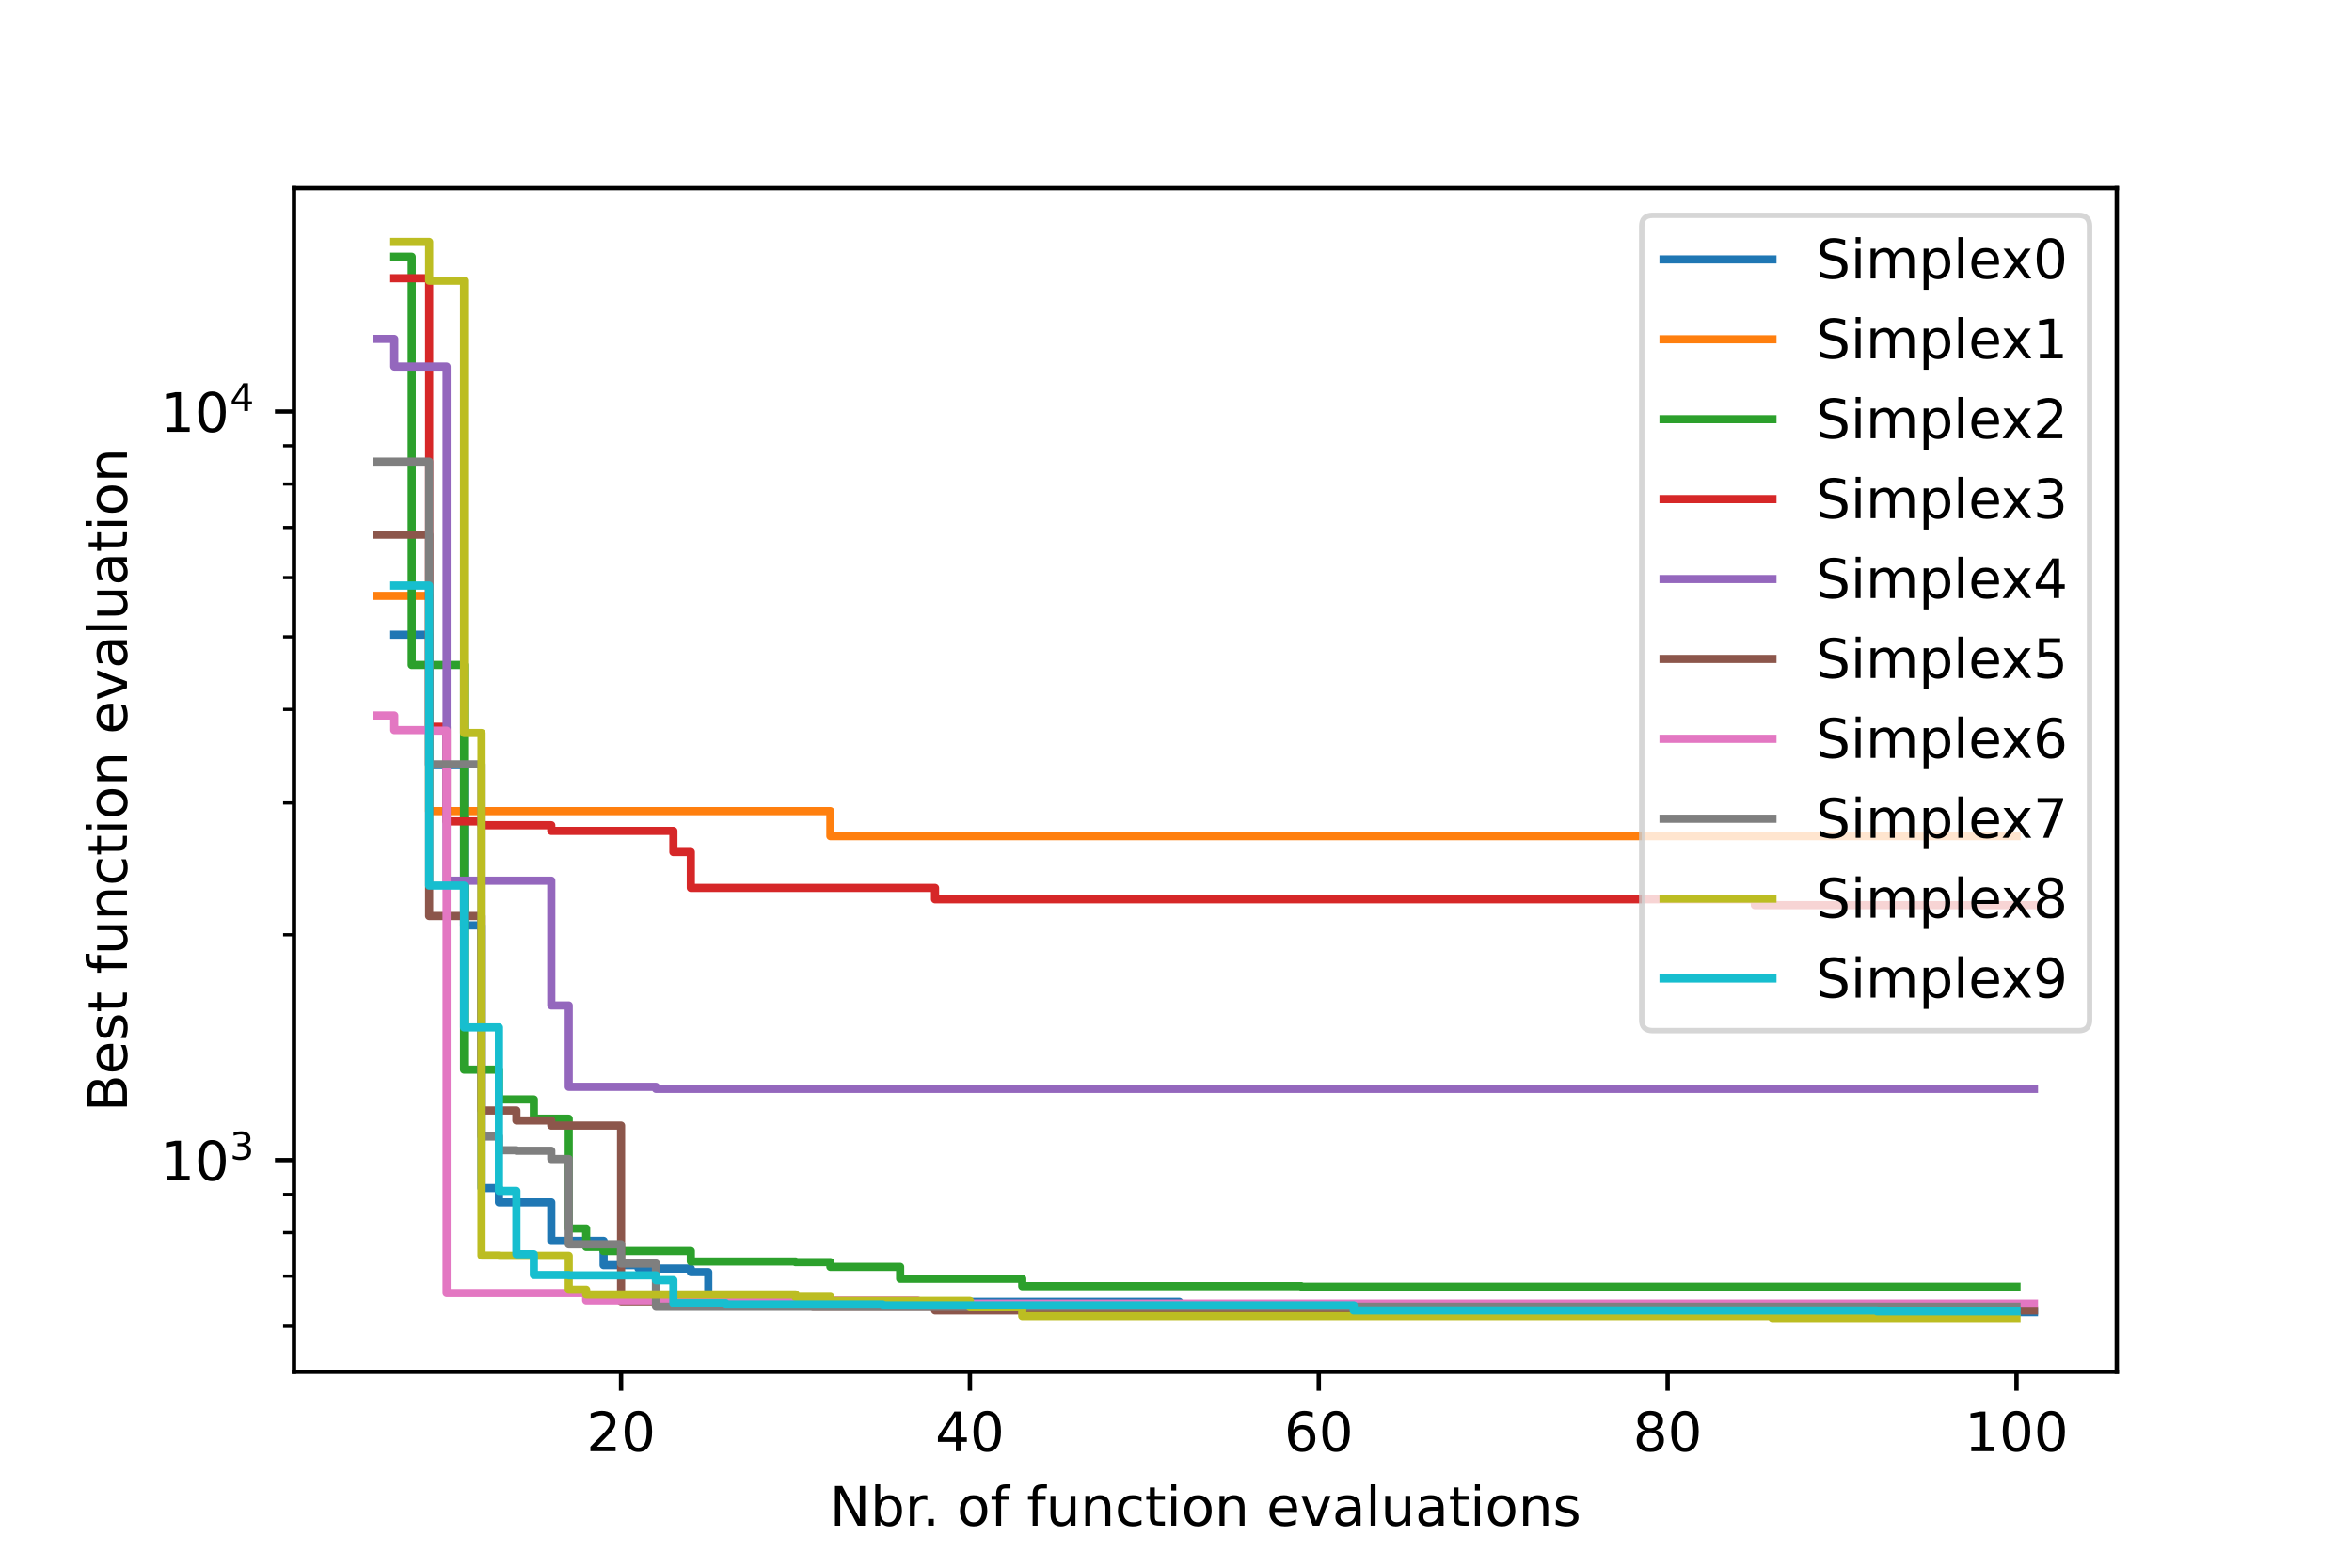 <?xml version="1.0" encoding="utf-8" standalone="no"?>
<!DOCTYPE svg PUBLIC "-//W3C//DTD SVG 1.1//EN"
  "http://www.w3.org/Graphics/SVG/1.1/DTD/svg11.dtd">
<!-- Created with matplotlib (https://matplotlib.org/) -->
<svg height="288pt" version="1.1" viewBox="0 0 432 288" width="432pt" xmlns="http://www.w3.org/2000/svg" xmlns:xlink="http://www.w3.org/1999/xlink">
 <defs>
  <style type="text/css">*{stroke-linecap:butt;stroke-linejoin:round;}</style>
 </defs>
 <g id="figure_1">
  <g id="patch_1">
   <path d="M 0 288 
L 432 288 
L 432 0 
L 0 0 
z
" style="fill:#ffffff;"/>
  </g>
  <g id="axes_1">
   <g id="patch_2">
    <path d="M 54 252 
L 388.8 252 
L 388.8 34.56 
L 54 34.56 
z
" style="fill:#ffffff;"/>
   </g>
   <g id="matplotlib.axis_1">
    <g id="xtick_1">
     <g id="line2d_1">
      <defs>
       <path d="M 0 0 
L 0 3.5 
" id="m0704ccf7e7" style="stroke:#000000;stroke-width:0.8;"/>
      </defs>
      <g>
       <use style="stroke:#000000;stroke-width:0.8;" x="114.072" xlink:href="#m0704ccf7e7" y="252"/>
      </g>
     </g>
     <g id="text_1">
      <!-- 20 -->
      <g transform="translate(107.709 266.598)scale(0.1 -0.1)">
       <defs>
        <path d="M 19.188 8.297 
L 53.609 8.297 
L 53.609 0 
L 7.328 0 
L 7.328 8.297 
Q 12.938 14.109 22.625 23.891 
Q 32.328 33.688 34.812 36.531 
Q 39.547 41.844 41.422 45.531 
Q 43.312 49.219 43.312 52.781 
Q 43.312 58.594 39.234 62.25 
Q 35.156 65.922 28.609 65.922 
Q 23.969 65.922 18.812 64.312 
Q 13.672 62.703 7.812 59.422 
L 7.812 69.391 
Q 13.766 71.781 18.938 73 
Q 24.125 74.219 28.422 74.219 
Q 39.75 74.219 46.484 68.547 
Q 53.219 62.891 53.219 53.422 
Q 53.219 48.922 51.531 44.891 
Q 49.859 40.875 45.406 35.406 
Q 44.188 33.984 37.641 27.219 
Q 31.109 20.453 19.188 8.297 
z
" id="DejaVuSans-50"/>
        <path d="M 31.781 66.406 
Q 24.172 66.406 20.328 58.906 
Q 16.5 51.422 16.5 36.375 
Q 16.5 21.391 20.328 13.891 
Q 24.172 6.391 31.781 6.391 
Q 39.453 6.391 43.281 13.891 
Q 47.125 21.391 47.125 36.375 
Q 47.125 51.422 43.281 58.906 
Q 39.453 66.406 31.781 66.406 
z
M 31.781 74.219 
Q 44.047 74.219 50.516 64.516 
Q 56.984 54.828 56.984 36.375 
Q 56.984 17.969 50.516 8.266 
Q 44.047 -1.422 31.781 -1.422 
Q 19.531 -1.422 13.062 8.266 
Q 6.594 17.969 6.594 36.375 
Q 6.594 54.828 13.062 64.516 
Q 19.531 74.219 31.781 74.219 
z
" id="DejaVuSans-48"/>
       </defs>
       <use xlink:href="#DejaVuSans-50"/>
       <use x="63.623" xlink:href="#DejaVuSans-48"/>
      </g>
     </g>
    </g>
    <g id="xtick_2">
     <g id="line2d_2">
      <g>
       <use style="stroke:#000000;stroke-width:0.8;" x="178.148" xlink:href="#m0704ccf7e7" y="252"/>
      </g>
     </g>
     <g id="text_2">
      <!-- 40 -->
      <g transform="translate(171.786 266.598)scale(0.1 -0.1)">
       <defs>
        <path d="M 37.797 64.312 
L 12.891 25.391 
L 37.797 25.391 
z
M 35.203 72.906 
L 47.609 72.906 
L 47.609 25.391 
L 58.016 25.391 
L 58.016 17.188 
L 47.609 17.188 
L 47.609 0 
L 37.797 0 
L 37.797 17.188 
L 4.891 17.188 
L 4.891 26.703 
z
" id="DejaVuSans-52"/>
       </defs>
       <use xlink:href="#DejaVuSans-52"/>
       <use x="63.623" xlink:href="#DejaVuSans-48"/>
      </g>
     </g>
    </g>
    <g id="xtick_3">
     <g id="line2d_3">
      <g>
       <use style="stroke:#000000;stroke-width:0.8;" x="242.225" xlink:href="#m0704ccf7e7" y="252"/>
      </g>
     </g>
     <g id="text_3">
      <!-- 60 -->
      <g transform="translate(235.862 266.598)scale(0.1 -0.1)">
       <defs>
        <path d="M 33.016 40.375 
Q 26.375 40.375 22.484 35.828 
Q 18.609 31.297 18.609 23.391 
Q 18.609 15.531 22.484 10.953 
Q 26.375 6.391 33.016 6.391 
Q 39.656 6.391 43.531 10.953 
Q 47.406 15.531 47.406 23.391 
Q 47.406 31.297 43.531 35.828 
Q 39.656 40.375 33.016 40.375 
z
M 52.594 71.297 
L 52.594 62.312 
Q 48.875 64.062 45.094 64.984 
Q 41.312 65.922 37.594 65.922 
Q 27.828 65.922 22.672 59.328 
Q 17.531 52.734 16.797 39.406 
Q 19.672 43.656 24.016 45.922 
Q 28.375 48.188 33.594 48.188 
Q 44.578 48.188 50.953 41.516 
Q 57.328 34.859 57.328 23.391 
Q 57.328 12.156 50.688 5.359 
Q 44.047 -1.422 33.016 -1.422 
Q 20.359 -1.422 13.672 8.266 
Q 6.984 17.969 6.984 36.375 
Q 6.984 53.656 15.188 63.938 
Q 23.391 74.219 37.203 74.219 
Q 40.922 74.219 44.703 73.484 
Q 48.484 72.75 52.594 71.297 
z
" id="DejaVuSans-54"/>
       </defs>
       <use xlink:href="#DejaVuSans-54"/>
       <use x="63.623" xlink:href="#DejaVuSans-48"/>
      </g>
     </g>
    </g>
    <g id="xtick_4">
     <g id="line2d_4">
      <g>
       <use style="stroke:#000000;stroke-width:0.8;" x="306.301" xlink:href="#m0704ccf7e7" y="252"/>
      </g>
     </g>
     <g id="text_4">
      <!-- 80 -->
      <g transform="translate(299.939 266.598)scale(0.1 -0.1)">
       <defs>
        <path d="M 31.781 34.625 
Q 24.75 34.625 20.719 30.859 
Q 16.703 27.094 16.703 20.516 
Q 16.703 13.922 20.719 10.156 
Q 24.75 6.391 31.781 6.391 
Q 38.812 6.391 42.859 10.172 
Q 46.922 13.969 46.922 20.516 
Q 46.922 27.094 42.891 30.859 
Q 38.875 34.625 31.781 34.625 
z
M 21.922 38.812 
Q 15.578 40.375 12.031 44.719 
Q 8.5 49.078 8.5 55.328 
Q 8.5 64.062 14.719 69.141 
Q 20.953 74.219 31.781 74.219 
Q 42.672 74.219 48.875 69.141 
Q 55.078 64.062 55.078 55.328 
Q 55.078 49.078 51.531 44.719 
Q 48 40.375 41.703 38.812 
Q 48.828 37.156 52.797 32.312 
Q 56.781 27.484 56.781 20.516 
Q 56.781 9.906 50.312 4.234 
Q 43.844 -1.422 31.781 -1.422 
Q 19.734 -1.422 13.25 4.234 
Q 6.781 9.906 6.781 20.516 
Q 6.781 27.484 10.781 32.312 
Q 14.797 37.156 21.922 38.812 
z
M 18.312 54.391 
Q 18.312 48.734 21.844 45.562 
Q 25.391 42.391 31.781 42.391 
Q 38.141 42.391 41.719 45.562 
Q 45.312 48.734 45.312 54.391 
Q 45.312 60.062 41.719 63.234 
Q 38.141 66.406 31.781 66.406 
Q 25.391 66.406 21.844 63.234 
Q 18.312 60.062 18.312 54.391 
z
" id="DejaVuSans-56"/>
       </defs>
       <use xlink:href="#DejaVuSans-56"/>
       <use x="63.623" xlink:href="#DejaVuSans-48"/>
      </g>
     </g>
    </g>
    <g id="xtick_5">
     <g id="line2d_5">
      <g>
       <use style="stroke:#000000;stroke-width:0.8;" x="370.378" xlink:href="#m0704ccf7e7" y="252"/>
      </g>
     </g>
     <g id="text_5">
      <!-- 100 -->
      <g transform="translate(360.834 266.598)scale(0.1 -0.1)">
       <defs>
        <path d="M 12.406 8.297 
L 28.516 8.297 
L 28.516 63.922 
L 10.984 60.406 
L 10.984 69.391 
L 28.422 72.906 
L 38.281 72.906 
L 38.281 8.297 
L 54.391 8.297 
L 54.391 0 
L 12.406 0 
z
" id="DejaVuSans-49"/>
       </defs>
       <use xlink:href="#DejaVuSans-49"/>
       <use x="63.623" xlink:href="#DejaVuSans-48"/>
       <use x="127.246" xlink:href="#DejaVuSans-48"/>
      </g>
     </g>
    </g>
    <g id="text_6">
     <!-- Nbr. of function evaluations -->
     <g transform="translate(152.382 280.277)scale(0.1 -0.1)">
      <defs>
       <path d="M 9.812 72.906 
L 23.094 72.906 
L 55.422 11.922 
L 55.422 72.906 
L 64.984 72.906 
L 64.984 0 
L 51.703 0 
L 19.391 60.984 
L 19.391 0 
L 9.812 0 
z
" id="DejaVuSans-78"/>
       <path d="M 48.688 27.297 
Q 48.688 37.203 44.609 42.844 
Q 40.531 48.484 33.406 48.484 
Q 26.266 48.484 22.188 42.844 
Q 18.109 37.203 18.109 27.297 
Q 18.109 17.391 22.188 11.75 
Q 26.266 6.109 33.406 6.109 
Q 40.531 6.109 44.609 11.75 
Q 48.688 17.391 48.688 27.297 
z
M 18.109 46.391 
Q 20.953 51.266 25.266 53.625 
Q 29.594 56 35.594 56 
Q 45.562 56 51.781 48.094 
Q 58.016 40.188 58.016 27.297 
Q 58.016 14.406 51.781 6.484 
Q 45.562 -1.422 35.594 -1.422 
Q 29.594 -1.422 25.266 0.953 
Q 20.953 3.328 18.109 8.203 
L 18.109 0 
L 9.078 0 
L 9.078 75.984 
L 18.109 75.984 
z
" id="DejaVuSans-98"/>
       <path d="M 41.109 46.297 
Q 39.594 47.172 37.812 47.578 
Q 36.031 48 33.891 48 
Q 26.266 48 22.188 43.047 
Q 18.109 38.094 18.109 28.812 
L 18.109 0 
L 9.078 0 
L 9.078 54.688 
L 18.109 54.688 
L 18.109 46.188 
Q 20.953 51.172 25.484 53.578 
Q 30.031 56 36.531 56 
Q 37.453 56 38.578 55.875 
Q 39.703 55.766 41.062 55.516 
z
" id="DejaVuSans-114"/>
       <path d="M 10.688 12.406 
L 21 12.406 
L 21 0 
L 10.688 0 
z
" id="DejaVuSans-46"/>
       <path id="DejaVuSans-32"/>
       <path d="M 30.609 48.391 
Q 23.391 48.391 19.188 42.75 
Q 14.984 37.109 14.984 27.297 
Q 14.984 17.484 19.156 11.844 
Q 23.344 6.203 30.609 6.203 
Q 37.797 6.203 41.984 11.859 
Q 46.188 17.531 46.188 27.297 
Q 46.188 37.016 41.984 42.703 
Q 37.797 48.391 30.609 48.391 
z
M 30.609 56 
Q 42.328 56 49.016 48.375 
Q 55.719 40.766 55.719 27.297 
Q 55.719 13.875 49.016 6.219 
Q 42.328 -1.422 30.609 -1.422 
Q 18.844 -1.422 12.172 6.219 
Q 5.516 13.875 5.516 27.297 
Q 5.516 40.766 12.172 48.375 
Q 18.844 56 30.609 56 
z
" id="DejaVuSans-111"/>
       <path d="M 37.109 75.984 
L 37.109 68.5 
L 28.516 68.5 
Q 23.688 68.5 21.797 66.547 
Q 19.922 64.594 19.922 59.516 
L 19.922 54.688 
L 34.719 54.688 
L 34.719 47.703 
L 19.922 47.703 
L 19.922 0 
L 10.891 0 
L 10.891 47.703 
L 2.297 47.703 
L 2.297 54.688 
L 10.891 54.688 
L 10.891 58.5 
Q 10.891 67.625 15.141 71.797 
Q 19.391 75.984 28.609 75.984 
z
" id="DejaVuSans-102"/>
       <path d="M 8.5 21.578 
L 8.5 54.688 
L 17.484 54.688 
L 17.484 21.922 
Q 17.484 14.156 20.5 10.266 
Q 23.531 6.391 29.594 6.391 
Q 36.859 6.391 41.078 11.031 
Q 45.312 15.672 45.312 23.688 
L 45.312 54.688 
L 54.297 54.688 
L 54.297 0 
L 45.312 0 
L 45.312 8.406 
Q 42.047 3.422 37.719 1 
Q 33.406 -1.422 27.688 -1.422 
Q 18.266 -1.422 13.375 4.438 
Q 8.5 10.297 8.5 21.578 
z
M 31.109 56 
z
" id="DejaVuSans-117"/>
       <path d="M 54.891 33.016 
L 54.891 0 
L 45.906 0 
L 45.906 32.719 
Q 45.906 40.484 42.875 44.328 
Q 39.844 48.188 33.797 48.188 
Q 26.516 48.188 22.312 43.547 
Q 18.109 38.922 18.109 30.906 
L 18.109 0 
L 9.078 0 
L 9.078 54.688 
L 18.109 54.688 
L 18.109 46.188 
Q 21.344 51.125 25.703 53.562 
Q 30.078 56 35.797 56 
Q 45.219 56 50.047 50.172 
Q 54.891 44.344 54.891 33.016 
z
" id="DejaVuSans-110"/>
       <path d="M 48.781 52.594 
L 48.781 44.188 
Q 44.969 46.297 41.141 47.344 
Q 37.312 48.391 33.406 48.391 
Q 24.656 48.391 19.812 42.844 
Q 14.984 37.312 14.984 27.297 
Q 14.984 17.281 19.812 11.734 
Q 24.656 6.203 33.406 6.203 
Q 37.312 6.203 41.141 7.25 
Q 44.969 8.297 48.781 10.406 
L 48.781 2.094 
Q 45.016 0.344 40.984 -0.531 
Q 36.969 -1.422 32.422 -1.422 
Q 20.062 -1.422 12.781 6.344 
Q 5.516 14.109 5.516 27.297 
Q 5.516 40.672 12.859 48.328 
Q 20.219 56 33.016 56 
Q 37.156 56 41.109 55.141 
Q 45.062 54.297 48.781 52.594 
z
" id="DejaVuSans-99"/>
       <path d="M 18.312 70.219 
L 18.312 54.688 
L 36.812 54.688 
L 36.812 47.703 
L 18.312 47.703 
L 18.312 18.016 
Q 18.312 11.328 20.141 9.422 
Q 21.969 7.516 27.594 7.516 
L 36.812 7.516 
L 36.812 0 
L 27.594 0 
Q 17.188 0 13.234 3.875 
Q 9.281 7.766 9.281 18.016 
L 9.281 47.703 
L 2.688 47.703 
L 2.688 54.688 
L 9.281 54.688 
L 9.281 70.219 
z
" id="DejaVuSans-116"/>
       <path d="M 9.422 54.688 
L 18.406 54.688 
L 18.406 0 
L 9.422 0 
z
M 9.422 75.984 
L 18.406 75.984 
L 18.406 64.594 
L 9.422 64.594 
z
" id="DejaVuSans-105"/>
       <path d="M 56.203 29.594 
L 56.203 25.203 
L 14.891 25.203 
Q 15.484 15.922 20.484 11.062 
Q 25.484 6.203 34.422 6.203 
Q 39.594 6.203 44.453 7.469 
Q 49.312 8.734 54.109 11.281 
L 54.109 2.781 
Q 49.266 0.734 44.188 -0.344 
Q 39.109 -1.422 33.891 -1.422 
Q 20.797 -1.422 13.156 6.188 
Q 5.516 13.812 5.516 26.812 
Q 5.516 40.234 12.766 48.109 
Q 20.016 56 32.328 56 
Q 43.359 56 49.781 48.891 
Q 56.203 41.797 56.203 29.594 
z
M 47.219 32.234 
Q 47.125 39.594 43.094 43.984 
Q 39.062 48.391 32.422 48.391 
Q 24.906 48.391 20.391 44.141 
Q 15.875 39.891 15.188 32.172 
z
" id="DejaVuSans-101"/>
       <path d="M 2.984 54.688 
L 12.5 54.688 
L 29.594 8.797 
L 46.688 54.688 
L 56.203 54.688 
L 35.688 0 
L 23.484 0 
z
" id="DejaVuSans-118"/>
       <path d="M 34.281 27.484 
Q 23.391 27.484 19.188 25 
Q 14.984 22.516 14.984 16.5 
Q 14.984 11.719 18.141 8.906 
Q 21.297 6.109 26.703 6.109 
Q 34.188 6.109 38.703 11.406 
Q 43.219 16.703 43.219 25.484 
L 43.219 27.484 
z
M 52.203 31.203 
L 52.203 0 
L 43.219 0 
L 43.219 8.297 
Q 40.141 3.328 35.547 0.953 
Q 30.953 -1.422 24.312 -1.422 
Q 15.922 -1.422 10.953 3.297 
Q 6 8.016 6 15.922 
Q 6 25.141 12.172 29.828 
Q 18.359 34.516 30.609 34.516 
L 43.219 34.516 
L 43.219 35.406 
Q 43.219 41.609 39.141 45 
Q 35.062 48.391 27.688 48.391 
Q 23 48.391 18.547 47.266 
Q 14.109 46.141 10.016 43.891 
L 10.016 52.203 
Q 14.938 54.109 19.578 55.047 
Q 24.219 56 28.609 56 
Q 40.484 56 46.344 49.844 
Q 52.203 43.703 52.203 31.203 
z
" id="DejaVuSans-97"/>
       <path d="M 9.422 75.984 
L 18.406 75.984 
L 18.406 0 
L 9.422 0 
z
" id="DejaVuSans-108"/>
       <path d="M 44.281 53.078 
L 44.281 44.578 
Q 40.484 46.531 36.375 47.5 
Q 32.281 48.484 27.875 48.484 
Q 21.188 48.484 17.844 46.438 
Q 14.5 44.391 14.5 40.281 
Q 14.5 37.156 16.891 35.375 
Q 19.281 33.594 26.516 31.984 
L 29.594 31.297 
Q 39.156 29.25 43.188 25.516 
Q 47.219 21.781 47.219 15.094 
Q 47.219 7.469 41.188 3.016 
Q 35.156 -1.422 24.609 -1.422 
Q 20.219 -1.422 15.453 -0.562 
Q 10.688 0.297 5.422 2 
L 5.422 11.281 
Q 10.406 8.688 15.234 7.391 
Q 20.062 6.109 24.812 6.109 
Q 31.156 6.109 34.562 8.281 
Q 37.984 10.453 37.984 14.406 
Q 37.984 18.062 35.516 20.016 
Q 33.062 21.969 24.703 23.781 
L 21.578 24.516 
Q 13.234 26.266 9.516 29.906 
Q 5.812 33.547 5.812 39.891 
Q 5.812 47.609 11.281 51.797 
Q 16.75 56 26.812 56 
Q 31.781 56 36.172 55.266 
Q 40.578 54.547 44.281 53.078 
z
" id="DejaVuSans-115"/>
      </defs>
      <use xlink:href="#DejaVuSans-78"/>
      <use x="74.805" xlink:href="#DejaVuSans-98"/>
      <use x="138.281" xlink:href="#DejaVuSans-114"/>
      <use x="170.27" xlink:href="#DejaVuSans-46"/>
      <use x="202.057" xlink:href="#DejaVuSans-32"/>
      <use x="233.844" xlink:href="#DejaVuSans-111"/>
      <use x="295.025" xlink:href="#DejaVuSans-102"/>
      <use x="330.23" xlink:href="#DejaVuSans-32"/>
      <use x="362.018" xlink:href="#DejaVuSans-102"/>
      <use x="397.223" xlink:href="#DejaVuSans-117"/>
      <use x="460.602" xlink:href="#DejaVuSans-110"/>
      <use x="523.98" xlink:href="#DejaVuSans-99"/>
      <use x="578.961" xlink:href="#DejaVuSans-116"/>
      <use x="618.17" xlink:href="#DejaVuSans-105"/>
      <use x="645.953" xlink:href="#DejaVuSans-111"/>
      <use x="707.135" xlink:href="#DejaVuSans-110"/>
      <use x="770.514" xlink:href="#DejaVuSans-32"/>
      <use x="802.301" xlink:href="#DejaVuSans-101"/>
      <use x="863.824" xlink:href="#DejaVuSans-118"/>
      <use x="923.004" xlink:href="#DejaVuSans-97"/>
      <use x="984.283" xlink:href="#DejaVuSans-108"/>
      <use x="1012.066" xlink:href="#DejaVuSans-117"/>
      <use x="1075.445" xlink:href="#DejaVuSans-97"/>
      <use x="1136.725" xlink:href="#DejaVuSans-116"/>
      <use x="1175.934" xlink:href="#DejaVuSans-105"/>
      <use x="1203.717" xlink:href="#DejaVuSans-111"/>
      <use x="1264.898" xlink:href="#DejaVuSans-110"/>
      <use x="1328.277" xlink:href="#DejaVuSans-115"/>
     </g>
    </g>
   </g>
   <g id="matplotlib.axis_2">
    <g id="ytick_1">
     <g id="line2d_6">
      <defs>
       <path d="M 0 0 
L -3.5 0 
" id="mbfc70bb1a5" style="stroke:#000000;stroke-width:0.8;"/>
      </defs>
      <g>
       <use style="stroke:#000000;stroke-width:0.8;" x="54" xlink:href="#mbfc70bb1a5" y="213.127"/>
      </g>
     </g>
     <g id="text_7">
      <!-- $\mathdefault{10^{3}}$ -->
      <g transform="translate(29.4 216.926)scale(0.1 -0.1)">
       <defs>
        <path d="M 40.578 39.312 
Q 47.656 37.797 51.625 33 
Q 55.609 28.219 55.609 21.188 
Q 55.609 10.406 48.188 4.484 
Q 40.766 -1.422 27.094 -1.422 
Q 22.516 -1.422 17.656 -0.516 
Q 12.797 0.391 7.625 2.203 
L 7.625 11.719 
Q 11.719 9.328 16.594 8.109 
Q 21.484 6.891 26.812 6.891 
Q 36.078 6.891 40.938 10.547 
Q 45.797 14.203 45.797 21.188 
Q 45.797 27.641 41.281 31.266 
Q 36.766 34.906 28.719 34.906 
L 20.219 34.906 
L 20.219 43.016 
L 29.109 43.016 
Q 36.375 43.016 40.234 45.922 
Q 44.094 48.828 44.094 54.297 
Q 44.094 59.906 40.109 62.906 
Q 36.141 65.922 28.719 65.922 
Q 24.656 65.922 20.016 65.031 
Q 15.375 64.156 9.812 62.312 
L 9.812 71.094 
Q 15.438 72.656 20.344 73.438 
Q 25.25 74.219 29.594 74.219 
Q 40.828 74.219 47.359 69.109 
Q 53.906 64.016 53.906 55.328 
Q 53.906 49.266 50.438 45.094 
Q 46.969 40.922 40.578 39.312 
z
" id="DejaVuSans-51"/>
       </defs>
       <use transform="translate(0 0.766)" xlink:href="#DejaVuSans-49"/>
       <use transform="translate(63.623 0.766)" xlink:href="#DejaVuSans-48"/>
       <use transform="translate(128.203 39.047)scale(0.7)" xlink:href="#DejaVuSans-51"/>
      </g>
     </g>
    </g>
    <g id="ytick_2">
     <g id="line2d_7">
      <g>
       <use style="stroke:#000000;stroke-width:0.8;" x="54" xlink:href="#mbfc70bb1a5" y="75.601"/>
      </g>
     </g>
     <g id="text_8">
      <!-- $\mathdefault{10^{4}}$ -->
      <g transform="translate(29.4 79.4)scale(0.1 -0.1)">
       <use transform="translate(0 0.684)" xlink:href="#DejaVuSans-49"/>
       <use transform="translate(63.623 0.684)" xlink:href="#DejaVuSans-48"/>
       <use transform="translate(128.203 38.966)scale(0.7)" xlink:href="#DejaVuSans-52"/>
      </g>
     </g>
    </g>
    <g id="ytick_3">
     <g id="line2d_8">
      <defs>
       <path d="M 0 0 
L -2 0 
" id="m2d59f2a695" style="stroke:#000000;stroke-width:0.6;"/>
      </defs>
      <g>
       <use style="stroke:#000000;stroke-width:0.6;" x="54" xlink:href="#m2d59f2a695" y="243.637"/>
      </g>
     </g>
    </g>
    <g id="ytick_4">
     <g id="line2d_9">
      <g>
       <use style="stroke:#000000;stroke-width:0.6;" x="54" xlink:href="#m2d59f2a695" y="234.43"/>
      </g>
     </g>
    </g>
    <g id="ytick_5">
     <g id="line2d_10">
      <g>
       <use style="stroke:#000000;stroke-width:0.6;" x="54" xlink:href="#m2d59f2a695" y="226.454"/>
      </g>
     </g>
    </g>
    <g id="ytick_6">
     <g id="line2d_11">
      <g>
       <use style="stroke:#000000;stroke-width:0.6;" x="54" xlink:href="#m2d59f2a695" y="219.42"/>
      </g>
     </g>
    </g>
    <g id="ytick_7">
     <g id="line2d_12">
      <g>
       <use style="stroke:#000000;stroke-width:0.6;" x="54" xlink:href="#m2d59f2a695" y="171.727"/>
      </g>
     </g>
    </g>
    <g id="ytick_8">
     <g id="line2d_13">
      <g>
       <use style="stroke:#000000;stroke-width:0.6;" x="54" xlink:href="#m2d59f2a695" y="147.51"/>
      </g>
     </g>
    </g>
    <g id="ytick_9">
     <g id="line2d_14">
      <g>
       <use style="stroke:#000000;stroke-width:0.6;" x="54" xlink:href="#m2d59f2a695" y="130.328"/>
      </g>
     </g>
    </g>
    <g id="ytick_10">
     <g id="line2d_15">
      <g>
       <use style="stroke:#000000;stroke-width:0.6;" x="54" xlink:href="#m2d59f2a695" y="117"/>
      </g>
     </g>
    </g>
    <g id="ytick_11">
     <g id="line2d_16">
      <g>
       <use style="stroke:#000000;stroke-width:0.6;" x="54" xlink:href="#m2d59f2a695" y="106.111"/>
      </g>
     </g>
    </g>
    <g id="ytick_12">
     <g id="line2d_17">
      <g>
       <use style="stroke:#000000;stroke-width:0.6;" x="54" xlink:href="#m2d59f2a695" y="96.904"/>
      </g>
     </g>
    </g>
    <g id="ytick_13">
     <g id="line2d_18">
      <g>
       <use style="stroke:#000000;stroke-width:0.6;" x="54" xlink:href="#m2d59f2a695" y="88.928"/>
      </g>
     </g>
    </g>
    <g id="ytick_14">
     <g id="line2d_19">
      <g>
       <use style="stroke:#000000;stroke-width:0.6;" x="54" xlink:href="#m2d59f2a695" y="81.893"/>
      </g>
     </g>
    </g>
    <g id="text_9">
     <!-- Best function evaluation -->
     <g transform="translate(23.32 204.253)rotate(-90)scale(0.1 -0.1)">
      <defs>
       <path d="M 19.672 34.812 
L 19.672 8.109 
L 35.5 8.109 
Q 43.453 8.109 47.281 11.406 
Q 51.125 14.703 51.125 21.484 
Q 51.125 28.328 47.281 31.562 
Q 43.453 34.812 35.5 34.812 
z
M 19.672 64.797 
L 19.672 42.828 
L 34.281 42.828 
Q 41.5 42.828 45.031 45.531 
Q 48.578 48.25 48.578 53.812 
Q 48.578 59.328 45.031 62.062 
Q 41.5 64.797 34.281 64.797 
z
M 9.812 72.906 
L 35.016 72.906 
Q 46.297 72.906 52.391 68.219 
Q 58.5 63.531 58.5 54.891 
Q 58.5 48.188 55.375 44.234 
Q 52.25 40.281 46.188 39.312 
Q 53.469 37.75 57.5 32.781 
Q 61.531 27.828 61.531 20.406 
Q 61.531 10.641 54.891 5.312 
Q 48.25 0 35.984 0 
L 9.812 0 
z
" id="DejaVuSans-66"/>
      </defs>
      <use xlink:href="#DejaVuSans-66"/>
      <use x="68.604" xlink:href="#DejaVuSans-101"/>
      <use x="130.127" xlink:href="#DejaVuSans-115"/>
      <use x="182.227" xlink:href="#DejaVuSans-116"/>
      <use x="221.436" xlink:href="#DejaVuSans-32"/>
      <use x="253.223" xlink:href="#DejaVuSans-102"/>
      <use x="288.428" xlink:href="#DejaVuSans-117"/>
      <use x="351.807" xlink:href="#DejaVuSans-110"/>
      <use x="415.186" xlink:href="#DejaVuSans-99"/>
      <use x="470.166" xlink:href="#DejaVuSans-116"/>
      <use x="509.375" xlink:href="#DejaVuSans-105"/>
      <use x="537.158" xlink:href="#DejaVuSans-111"/>
      <use x="598.34" xlink:href="#DejaVuSans-110"/>
      <use x="661.719" xlink:href="#DejaVuSans-32"/>
      <use x="693.506" xlink:href="#DejaVuSans-101"/>
      <use x="755.029" xlink:href="#DejaVuSans-118"/>
      <use x="814.209" xlink:href="#DejaVuSans-97"/>
      <use x="875.488" xlink:href="#DejaVuSans-108"/>
      <use x="903.271" xlink:href="#DejaVuSans-117"/>
      <use x="966.65" xlink:href="#DejaVuSans-97"/>
      <use x="1027.93" xlink:href="#DejaVuSans-116"/>
      <use x="1067.139" xlink:href="#DejaVuSans-105"/>
      <use x="1094.922" xlink:href="#DejaVuSans-111"/>
      <use x="1156.104" xlink:href="#DejaVuSans-110"/>
     </g>
    </g>
   </g>
   <g id="line2d_20">
    <path clip-path="url(#p3114b639c1)" d="M 72.422 116.608 
L 78.83 116.608 
L 78.83 140.561 
L 85.237 140.561 
L 85.237 170.006 
L 88.441 170.006 
L 88.441 218.256 
L 91.645 218.256 
L 91.645 220.892 
L 98.053 220.892 
L 98.053 220.892 
L 101.256 220.892 
L 101.256 227.962 
L 107.664 227.962 
L 107.664 227.962 
L 110.868 227.962 
L 110.868 232.416 
L 117.276 232.416 
L 117.276 233.043 
L 120.479 233.043 
L 120.479 233.043 
L 126.887 233.043 
L 126.887 233.703 
L 130.091 233.703 
L 130.091 239.143 
L 136.499 239.143 
L 136.499 239.143 
L 142.906 239.143 
L 142.906 239.143 
L 149.314 239.143 
L 149.314 239.143 
L 155.722 239.143 
L 155.722 239.143 
L 162.129 239.143 
L 162.129 239.143 
L 165.333 239.143 
L 165.333 239.143 
L 171.741 239.143 
L 171.741 239.143 
L 174.944 239.143 
L 174.944 239.143 
L 181.352 239.143 
L 181.352 239.143 
L 187.76 239.143 
L 187.76 239.143 
L 190.964 239.143 
L 190.964 239.143 
L 197.371 239.143 
L 197.371 239.143 
L 203.779 239.143 
L 203.779 239.143 
L 210.187 239.143 
L 210.187 239.143 
L 216.594 239.143 
L 216.594 240.2 
L 223.002 240.2 
L 223.002 240.2 
L 229.41 240.2 
L 229.41 240.2 
L 235.817 240.2 
L 235.817 240.2 
L 242.225 240.2 
L 242.225 240.2 
L 248.633 240.2 
L 248.633 240.2 
L 255.04 240.2 
L 255.04 240.2 
L 261.448 240.2 
L 261.448 240.2 
L 267.856 240.2 
L 267.856 240.2 
L 274.263 240.2 
L 274.263 240.2 
L 277.467 240.2 
L 277.467 240.2 
L 283.875 240.2 
L 283.875 240.2 
L 290.282 240.2 
L 290.282 240.2 
L 296.69 240.2 
L 296.69 240.2 
L 303.098 240.2 
L 303.098 240.2 
L 309.505 240.2 
L 309.505 240.2 
L 315.913 240.2 
L 315.913 240.2 
L 322.321 240.2 
L 322.321 241.048 
L 328.728 241.048 
L 328.728 241.048 
L 335.136 241.048 
L 335.136 241.048 
L 341.544 241.048 
L 341.544 241.048 
L 347.951 241.048 
L 347.951 241.048 
L 354.359 241.048 
L 354.359 241.048 
L 360.767 241.048 
L 360.767 241.048 
L 367.174 241.048 
L 367.174 241.048 
L 373.582 241.048 
L 373.582 241.048 
" style="fill:none;stroke:#1f77b4;stroke-linecap:square;stroke-width:1.5;"/>
   </g>
   <g id="line2d_21">
    <path clip-path="url(#p3114b639c1)" d="M 69.218 109.46 
L 75.626 109.46 
L 75.626 109.46 
L 78.83 109.46 
L 78.83 149.015 
L 82.033 149.015 
L 82.033 149.015 
L 88.441 149.015 
L 88.441 149.015 
L 94.849 149.015 
L 94.849 149.015 
L 101.256 149.015 
L 101.256 149.015 
L 107.664 149.015 
L 107.664 149.015 
L 114.072 149.015 
L 114.072 149.015 
L 120.479 149.015 
L 120.479 149.015 
L 126.887 149.015 
L 126.887 149.015 
L 133.295 149.015 
L 133.295 149.015 
L 139.702 149.015 
L 139.702 149.015 
L 146.11 149.015 
L 146.11 149.015 
L 152.518 149.015 
L 152.518 153.604 
L 158.925 153.604 
L 158.925 153.604 
L 165.333 153.604 
L 165.333 153.604 
L 171.741 153.604 
L 171.741 153.604 
L 178.148 153.604 
L 178.148 153.604 
L 184.556 153.604 
L 184.556 153.604 
L 190.964 153.604 
L 190.964 153.604 
L 197.371 153.604 
L 197.371 153.604 
L 203.779 153.604 
L 203.779 153.604 
L 210.187 153.604 
L 210.187 153.604 
L 216.594 153.604 
L 216.594 153.604 
L 223.002 153.604 
L 223.002 153.604 
L 229.41 153.604 
L 229.41 153.604 
L 235.817 153.604 
L 235.817 153.604 
L 242.225 153.604 
L 242.225 153.604 
L 248.633 153.604 
L 248.633 153.604 
L 255.04 153.604 
L 255.04 153.604 
L 261.448 153.604 
L 261.448 153.604 
L 267.856 153.604 
L 267.856 153.604 
L 274.263 153.604 
L 274.263 153.604 
L 280.671 153.604 
L 280.671 153.604 
L 287.078 153.604 
L 287.078 153.604 
L 293.486 153.604 
L 293.486 153.604 
L 299.894 153.604 
L 299.894 153.604 
L 306.301 153.604 
L 306.301 153.604 
L 312.709 153.604 
L 312.709 153.604 
L 319.117 153.604 
L 319.117 153.604 
L 325.524 153.604 
L 325.524 153.604 
L 331.932 153.604 
L 331.932 153.604 
L 338.34 153.604 
L 338.34 153.604 
L 344.747 153.604 
L 344.747 153.604 
L 351.155 153.604 
L 351.155 153.604 
L 357.563 153.604 
L 357.563 153.604 
L 363.97 153.604 
L 363.97 153.604 
L 370.378 153.604 
L 370.378 153.604 
" style="fill:none;stroke:#ff7f0e;stroke-linecap:square;stroke-width:1.5;"/>
   </g>
   <g id="line2d_22">
    <path clip-path="url(#p3114b639c1)" d="M 72.422 47.17 
L 75.626 47.17 
L 75.626 122.162 
L 82.033 122.162 
L 82.033 122.162 
L 85.237 122.162 
L 85.237 196.507 
L 91.645 196.507 
L 91.645 201.974 
L 98.053 201.974 
L 98.053 205.512 
L 104.46 205.512 
L 104.46 225.684 
L 107.664 225.684 
L 107.664 229.054 
L 110.868 229.054 
L 110.868 229.814 
L 117.276 229.814 
L 117.276 229.814 
L 120.479 229.814 
L 120.479 229.814 
L 126.887 229.814 
L 126.887 231.747 
L 133.295 231.747 
L 133.295 231.747 
L 139.702 231.747 
L 139.702 231.747 
L 146.11 231.747 
L 146.11 231.865 
L 152.518 231.865 
L 152.518 232.737 
L 158.925 232.737 
L 158.925 232.737 
L 165.333 232.737 
L 165.333 234.916 
L 171.741 234.916 
L 171.741 234.916 
L 178.148 234.916 
L 178.148 234.916 
L 181.352 234.916 
L 181.352 234.916 
L 184.556 234.916 
L 184.556 234.916 
L 187.76 234.916 
L 187.76 236.277 
L 194.167 236.277 
L 194.167 236.277 
L 200.575 236.277 
L 200.575 236.277 
L 206.983 236.277 
L 206.983 236.277 
L 213.39 236.277 
L 213.39 236.277 
L 219.798 236.277 
L 219.798 236.277 
L 226.206 236.277 
L 226.206 236.277 
L 232.613 236.277 
L 232.613 236.277 
L 239.021 236.277 
L 239.021 236.377 
L 245.429 236.377 
L 245.429 236.377 
L 251.836 236.377 
L 251.836 236.377 
L 258.244 236.377 
L 258.244 236.377 
L 261.448 236.377 
L 261.448 236.377 
L 267.856 236.377 
L 267.856 236.377 
L 274.263 236.377 
L 274.263 236.377 
L 280.671 236.377 
L 280.671 236.377 
L 287.078 236.377 
L 287.078 236.377 
L 293.486 236.377 
L 293.486 236.377 
L 299.894 236.377 
L 299.894 236.377 
L 306.301 236.377 
L 306.301 236.377 
L 312.709 236.377 
L 312.709 236.377 
L 319.117 236.377 
L 319.117 236.377 
L 325.524 236.377 
L 325.524 236.377 
L 331.932 236.377 
L 331.932 236.377 
L 338.34 236.377 
L 338.34 236.377 
L 344.747 236.377 
L 344.747 236.377 
L 351.155 236.377 
L 351.155 236.377 
L 357.563 236.377 
L 357.563 236.377 
L 363.97 236.377 
L 363.97 236.377 
L 370.378 236.377 
L 370.378 236.377 
" style="fill:none;stroke:#2ca02c;stroke-linecap:square;stroke-width:1.5;"/>
   </g>
   <g id="line2d_23">
    <path clip-path="url(#p3114b639c1)" d="M 72.422 51.119 
L 78.83 51.119 
L 78.83 133.518 
L 82.033 133.518 
L 82.033 150.897 
L 88.441 150.897 
L 88.441 151.598 
L 94.849 151.598 
L 94.849 151.598 
L 101.256 151.598 
L 101.256 152.643 
L 107.664 152.643 
L 107.664 152.643 
L 114.072 152.643 
L 114.072 152.643 
L 120.479 152.643 
L 120.479 152.643 
L 123.683 152.643 
L 123.683 156.526 
L 126.887 156.526 
L 126.887 163.114 
L 133.295 163.114 
L 133.295 163.114 
L 139.702 163.114 
L 139.702 163.114 
L 146.11 163.114 
L 146.11 163.114 
L 152.518 163.114 
L 152.518 163.114 
L 158.925 163.114 
L 158.925 163.114 
L 165.333 163.114 
L 165.333 163.114 
L 171.741 163.114 
L 171.741 165.205 
L 178.148 165.205 
L 178.148 165.205 
L 184.556 165.205 
L 184.556 165.205 
L 190.964 165.205 
L 190.964 165.206 
L 197.371 165.206 
L 197.371 165.206 
L 203.779 165.206 
L 203.779 165.206 
L 210.187 165.206 
L 210.187 165.206 
L 213.39 165.206 
L 213.39 165.206 
L 219.798 165.206 
L 219.798 165.206 
L 226.206 165.206 
L 226.206 165.206 
L 232.613 165.206 
L 232.613 165.206 
L 239.021 165.206 
L 239.021 165.206 
L 245.429 165.206 
L 245.429 165.206 
L 251.836 165.206 
L 251.836 165.206 
L 258.244 165.206 
L 258.244 165.206 
L 261.448 165.206 
L 261.448 165.206 
L 267.856 165.206 
L 267.856 165.206 
L 274.263 165.206 
L 274.263 165.206 
L 280.671 165.206 
L 280.671 165.206 
L 287.078 165.206 
L 287.078 165.206 
L 293.486 165.206 
L 293.486 165.206 
L 299.894 165.206 
L 299.894 165.206 
L 306.301 165.206 
L 306.301 165.206 
L 312.709 165.206 
L 312.709 165.206 
L 319.117 165.206 
L 319.117 165.206 
L 322.321 165.206 
L 322.321 166.281 
L 328.728 166.281 
L 328.728 166.281 
L 335.136 166.281 
L 335.136 166.281 
L 338.34 166.281 
L 338.34 166.281 
L 344.747 166.281 
L 344.747 166.281 
L 351.155 166.281 
L 351.155 166.281 
L 357.563 166.281 
L 357.563 166.281 
L 363.97 166.281 
L 363.97 166.281 
L 367.174 166.281 
L 367.174 166.281 
L 373.582 166.281 
L 373.582 166.281 
" style="fill:none;stroke:#d62728;stroke-linecap:square;stroke-width:1.5;"/>
   </g>
   <g id="line2d_24">
    <path clip-path="url(#p3114b639c1)" d="M 69.218 62.268 
L 72.422 62.268 
L 72.422 67.34 
L 78.83 67.34 
L 78.83 67.34 
L 82.033 67.34 
L 82.033 161.784 
L 85.237 161.784 
L 85.237 161.784 
L 88.441 161.784 
L 88.441 161.784 
L 94.849 161.784 
L 94.849 161.784 
L 101.256 161.784 
L 101.256 184.709 
L 104.46 184.709 
L 104.46 199.658 
L 107.664 199.658 
L 107.664 199.658 
L 114.072 199.658 
L 114.072 199.658 
L 120.479 199.658 
L 120.479 200.032 
L 123.683 200.032 
L 123.683 200.032 
L 130.091 200.032 
L 130.091 200.032 
L 136.499 200.032 
L 136.499 200.032 
L 139.702 200.032 
L 139.702 200.032 
L 142.906 200.032 
L 142.906 200.032 
L 146.11 200.032 
L 146.11 200.032 
L 152.518 200.032 
L 152.518 200.032 
L 158.925 200.032 
L 158.925 200.032 
L 165.333 200.032 
L 165.333 200.032 
L 171.741 200.032 
L 171.741 200.032 
L 178.148 200.032 
L 178.148 200.032 
L 184.556 200.032 
L 184.556 200.032 
L 190.964 200.032 
L 190.964 200.032 
L 197.371 200.032 
L 197.371 200.032 
L 203.779 200.032 
L 203.779 200.032 
L 210.187 200.032 
L 210.187 200.032 
L 216.594 200.032 
L 216.594 200.032 
L 223.002 200.032 
L 223.002 200.032 
L 229.41 200.032 
L 229.41 200.032 
L 235.817 200.032 
L 235.817 200.032 
L 242.225 200.032 
L 242.225 200.032 
L 248.633 200.032 
L 248.633 200.032 
L 255.04 200.032 
L 255.04 200.032 
L 261.448 200.032 
L 261.448 200.032 
L 264.652 200.032 
L 264.652 200.032 
L 271.059 200.032 
L 271.059 200.032 
L 277.467 200.032 
L 277.467 200.032 
L 283.875 200.032 
L 283.875 200.032 
L 290.282 200.032 
L 290.282 200.032 
L 296.69 200.032 
L 296.69 200.032 
L 303.098 200.032 
L 303.098 200.032 
L 306.301 200.032 
L 306.301 200.032 
L 312.709 200.032 
L 312.709 200.032 
L 319.117 200.032 
L 319.117 200.032 
L 325.524 200.032 
L 325.524 200.032 
L 331.932 200.032 
L 331.932 200.032 
L 338.34 200.032 
L 338.34 200.032 
L 344.747 200.032 
L 344.747 200.032 
L 351.155 200.032 
L 351.155 200.032 
L 357.563 200.032 
L 357.563 200.032 
L 360.767 200.032 
L 360.767 200.032 
L 367.174 200.032 
L 367.174 200.032 
L 373.582 200.032 
L 373.582 200.032 
" style="fill:none;stroke:#9467bd;stroke-linecap:square;stroke-width:1.5;"/>
   </g>
   <g id="line2d_25">
    <path clip-path="url(#p3114b639c1)" d="M 69.218 98.221 
L 75.626 98.221 
L 75.626 98.221 
L 78.83 98.221 
L 78.83 168.279 
L 85.237 168.279 
L 85.237 168.279 
L 88.441 168.279 
L 88.441 204.003 
L 94.849 204.003 
L 94.849 205.835 
L 101.256 205.835 
L 101.256 206.776 
L 107.664 206.776 
L 107.664 206.776 
L 114.072 206.776 
L 114.072 239.059 
L 117.276 239.059 
L 117.276 239.059 
L 123.683 239.059 
L 123.683 239.059 
L 126.887 239.059 
L 126.887 239.059 
L 130.091 239.059 
L 130.091 239.059 
L 136.499 239.059 
L 136.499 239.92 
L 142.906 239.92 
L 142.906 239.92 
L 149.314 239.92 
L 149.314 240.045 
L 152.518 240.045 
L 152.518 240.045 
L 158.925 240.045 
L 158.925 240.045 
L 165.333 240.045 
L 165.333 240.045 
L 171.741 240.045 
L 171.741 240.719 
L 178.148 240.719 
L 178.148 240.719 
L 184.556 240.719 
L 184.556 240.719 
L 190.964 240.719 
L 190.964 240.719 
L 197.371 240.719 
L 197.371 240.719 
L 203.779 240.719 
L 203.779 240.719 
L 210.187 240.719 
L 210.187 240.719 
L 216.594 240.719 
L 216.594 240.719 
L 219.798 240.719 
L 219.798 240.719 
L 226.206 240.719 
L 226.206 240.719 
L 232.613 240.719 
L 232.613 240.719 
L 239.021 240.719 
L 239.021 240.719 
L 245.429 240.719 
L 245.429 240.719 
L 251.836 240.719 
L 251.836 240.719 
L 258.244 240.719 
L 258.244 240.719 
L 264.652 240.719 
L 264.652 240.719 
L 271.059 240.719 
L 271.059 240.719 
L 277.467 240.719 
L 277.467 240.719 
L 283.875 240.719 
L 283.875 240.719 
L 290.282 240.719 
L 290.282 240.719 
L 296.69 240.719 
L 296.69 240.719 
L 303.098 240.719 
L 303.098 240.719 
L 309.505 240.719 
L 309.505 240.719 
L 315.913 240.719 
L 315.913 240.719 
L 322.321 240.719 
L 322.321 240.719 
L 328.728 240.719 
L 328.728 240.719 
L 335.136 240.719 
L 335.136 240.719 
L 341.544 240.719 
L 341.544 240.719 
L 347.951 240.719 
L 347.951 240.719 
L 354.359 240.719 
L 354.359 240.719 
L 360.767 240.719 
L 360.767 240.719 
L 367.174 240.719 
L 367.174 240.719 
L 373.582 240.719 
L 373.582 240.719 
" style="fill:none;stroke:#8c564b;stroke-linecap:square;stroke-width:1.5;"/>
   </g>
   <g id="line2d_26">
    <path clip-path="url(#p3114b639c1)" d="M 69.218 131.447 
L 72.422 131.447 
L 72.422 134.125 
L 78.83 134.125 
L 78.83 134.231 
L 82.033 134.231 
L 82.033 237.528 
L 88.441 237.528 
L 88.441 237.528 
L 91.645 237.528 
L 91.645 237.528 
L 98.053 237.528 
L 98.053 237.528 
L 104.46 237.528 
L 104.46 237.528 
L 107.664 237.528 
L 107.664 238.892 
L 114.072 238.892 
L 114.072 238.892 
L 117.276 238.892 
L 117.276 238.892 
L 123.683 238.892 
L 123.683 238.892 
L 126.887 238.892 
L 126.887 238.892 
L 133.295 238.892 
L 133.295 238.892 
L 139.702 238.892 
L 139.702 238.892 
L 146.11 238.892 
L 146.11 238.892 
L 152.518 238.892 
L 152.518 238.892 
L 158.925 238.892 
L 158.925 238.892 
L 165.333 238.892 
L 165.333 238.892 
L 168.537 238.892 
L 168.537 239.479 
L 174.944 239.479 
L 174.944 239.479 
L 181.352 239.479 
L 181.352 239.479 
L 187.76 239.479 
L 187.76 239.479 
L 194.167 239.479 
L 194.167 239.479 
L 200.575 239.479 
L 200.575 239.479 
L 206.983 239.479 
L 206.983 239.479 
L 213.39 239.479 
L 213.39 239.479 
L 219.798 239.479 
L 219.798 239.479 
L 223.002 239.479 
L 223.002 239.479 
L 229.41 239.479 
L 229.41 239.479 
L 235.817 239.479 
L 235.817 239.479 
L 242.225 239.479 
L 242.225 239.479 
L 248.633 239.479 
L 248.633 239.479 
L 255.04 239.479 
L 255.04 239.479 
L 261.448 239.479 
L 261.448 239.479 
L 264.652 239.479 
L 264.652 239.479 
L 271.059 239.479 
L 271.059 239.479 
L 277.467 239.479 
L 277.467 239.479 
L 283.875 239.479 
L 283.875 239.479 
L 290.282 239.479 
L 290.282 239.479 
L 296.69 239.479 
L 296.69 239.479 
L 303.098 239.479 
L 303.098 239.479 
L 309.505 239.479 
L 309.505 239.479 
L 315.913 239.479 
L 315.913 239.479 
L 322.321 239.479 
L 322.321 239.479 
L 328.728 239.479 
L 328.728 239.479 
L 335.136 239.479 
L 335.136 239.479 
L 341.544 239.479 
L 341.544 239.479 
L 347.951 239.479 
L 347.951 239.479 
L 354.359 239.479 
L 354.359 239.479 
L 360.767 239.479 
L 360.767 239.479 
L 367.174 239.479 
L 367.174 239.479 
L 373.582 239.479 
L 373.582 239.479 
" style="fill:none;stroke:#e377c2;stroke-linecap:square;stroke-width:1.5;"/>
   </g>
   <g id="line2d_27">
    <path clip-path="url(#p3114b639c1)" d="M 69.218 84.809 
L 75.626 84.809 
L 75.626 84.809 
L 78.83 84.809 
L 78.83 140.415 
L 85.237 140.415 
L 85.237 140.415 
L 88.441 140.415 
L 88.441 208.783 
L 91.645 208.783 
L 91.645 211.31 
L 94.849 211.31 
L 94.849 211.406 
L 101.256 211.406 
L 101.256 212.924 
L 104.46 212.924 
L 104.46 228.574 
L 110.868 228.574 
L 110.868 228.574 
L 114.072 228.574 
L 114.072 232.114 
L 120.479 232.114 
L 120.479 240.049 
L 123.683 240.049 
L 123.683 240.049 
L 130.091 240.049 
L 130.091 240.049 
L 136.499 240.049 
L 136.499 240.049 
L 142.906 240.049 
L 142.906 240.049 
L 149.314 240.049 
L 149.314 240.049 
L 155.722 240.049 
L 155.722 240.049 
L 162.129 240.049 
L 162.129 240.049 
L 168.537 240.049 
L 168.537 240.049 
L 174.944 240.049 
L 174.944 240.049 
L 181.352 240.049 
L 181.352 240.049 
L 184.556 240.049 
L 184.556 240.049 
L 190.964 240.049 
L 190.964 240.049 
L 197.371 240.049 
L 197.371 240.049 
L 203.779 240.049 
L 203.779 240.049 
L 210.187 240.049 
L 210.187 240.049 
L 216.594 240.049 
L 216.594 240.049 
L 223.002 240.049 
L 223.002 240.049 
L 229.41 240.049 
L 229.41 240.049 
L 235.817 240.049 
L 235.817 240.049 
L 242.225 240.049 
L 242.225 240.049 
L 248.633 240.049 
L 248.633 240.049 
L 255.04 240.049 
L 255.04 240.049 
L 261.448 240.049 
L 261.448 240.049 
L 267.856 240.049 
L 267.856 240.049 
L 274.263 240.049 
L 274.263 240.049 
L 280.671 240.049 
L 280.671 240.049 
L 287.078 240.049 
L 287.078 240.049 
L 290.282 240.049 
L 290.282 240.049 
L 296.69 240.049 
L 296.69 240.049 
L 303.098 240.049 
L 303.098 240.049 
L 306.301 240.049 
L 306.301 240.049 
L 312.709 240.049 
L 312.709 240.049 
L 319.117 240.049 
L 319.117 240.049 
L 325.524 240.049 
L 325.524 240.049 
L 331.932 240.049 
L 331.932 240.049 
L 338.34 240.049 
L 338.34 240.049 
L 344.747 240.049 
L 344.747 240.049 
L 351.155 240.049 
L 351.155 240.049 
L 357.563 240.049 
L 357.563 240.049 
L 363.97 240.049 
L 363.97 240.049 
L 370.378 240.049 
L 370.378 240.049 
" style="fill:none;stroke:#7f7f7f;stroke-linecap:square;stroke-width:1.5;"/>
   </g>
   <g id="line2d_28">
    <path clip-path="url(#p3114b639c1)" d="M 72.422 44.444 
L 78.83 44.444 
L 78.83 51.57 
L 85.237 51.57 
L 85.237 134.664 
L 88.441 134.664 
L 88.441 230.647 
L 91.645 230.647 
L 91.645 230.693 
L 94.849 230.693 
L 94.849 230.693 
L 101.256 230.693 
L 101.256 230.693 
L 104.46 230.693 
L 104.46 236.916 
L 107.664 236.916 
L 107.664 237.789 
L 114.072 237.789 
L 114.072 237.789 
L 120.479 237.789 
L 120.479 237.789 
L 123.683 237.789 
L 123.683 237.789 
L 130.091 237.789 
L 130.091 237.789 
L 136.499 237.789 
L 136.499 237.789 
L 142.906 237.789 
L 142.906 237.789 
L 146.11 237.789 
L 146.11 238.231 
L 152.518 238.231 
L 152.518 238.977 
L 158.925 238.977 
L 158.925 238.977 
L 165.333 238.977 
L 165.333 238.977 
L 168.537 238.977 
L 168.537 238.977 
L 171.741 238.977 
L 171.741 238.977 
L 178.148 238.977 
L 178.148 240.138 
L 184.556 240.138 
L 184.556 240.138 
L 187.76 240.138 
L 187.76 241.769 
L 194.167 241.769 
L 194.167 241.769 
L 197.371 241.769 
L 197.371 241.769 
L 203.779 241.769 
L 203.779 241.769 
L 210.187 241.769 
L 210.187 241.769 
L 216.594 241.769 
L 216.594 241.769 
L 219.798 241.769 
L 219.798 241.769 
L 226.206 241.769 
L 226.206 241.769 
L 232.613 241.769 
L 232.613 241.769 
L 239.021 241.769 
L 239.021 241.769 
L 245.429 241.769 
L 245.429 241.769 
L 248.633 241.769 
L 248.633 241.769 
L 255.04 241.769 
L 255.04 241.769 
L 261.448 241.769 
L 261.448 241.769 
L 267.856 241.769 
L 267.856 241.769 
L 274.263 241.769 
L 274.263 241.769 
L 280.671 241.769 
L 280.671 241.769 
L 287.078 241.769 
L 287.078 241.769 
L 293.486 241.769 
L 293.486 241.769 
L 299.894 241.769 
L 299.894 241.769 
L 306.301 241.769 
L 306.301 241.769 
L 312.709 241.769 
L 312.709 241.769 
L 319.117 241.769 
L 319.117 241.769 
L 325.524 241.769 
L 325.524 242.116 
L 331.932 242.116 
L 331.932 242.116 
L 338.34 242.116 
L 338.34 242.116 
L 344.747 242.116 
L 344.747 242.116 
L 351.155 242.116 
L 351.155 242.116 
L 357.563 242.116 
L 357.563 242.116 
L 363.97 242.116 
L 363.97 242.116 
L 370.378 242.116 
L 370.378 242.116 
" style="fill:none;stroke:#bcbd22;stroke-linecap:square;stroke-width:1.5;"/>
   </g>
   <g id="line2d_29">
    <path clip-path="url(#p3114b639c1)" d="M 72.422 107.567 
L 78.83 107.567 
L 78.83 162.685 
L 85.237 162.685 
L 85.237 188.741 
L 91.645 188.741 
L 91.645 218.776 
L 94.849 218.776 
L 94.849 230.405 
L 98.053 230.405 
L 98.053 234.22 
L 104.46 234.22 
L 104.46 234.295 
L 107.664 234.295 
L 107.664 234.295 
L 110.868 234.295 
L 110.868 234.295 
L 117.276 234.295 
L 117.276 234.295 
L 120.479 234.295 
L 120.479 235.176 
L 123.683 235.176 
L 123.683 239.393 
L 126.887 239.393 
L 126.887 239.393 
L 133.295 239.393 
L 133.295 239.633 
L 136.499 239.633 
L 136.499 239.633 
L 142.906 239.633 
L 142.906 239.633 
L 149.314 239.633 
L 149.314 239.633 
L 155.722 239.633 
L 155.722 239.633 
L 162.129 239.633 
L 162.129 239.797 
L 168.537 239.797 
L 168.537 239.797 
L 174.944 239.797 
L 174.944 239.797 
L 181.352 239.797 
L 181.352 239.797 
L 187.76 239.797 
L 187.76 239.797 
L 194.167 239.797 
L 194.167 239.797 
L 200.575 239.797 
L 200.575 239.797 
L 206.983 239.797 
L 206.983 239.797 
L 213.39 239.797 
L 213.39 239.797 
L 219.798 239.797 
L 219.798 239.797 
L 226.206 239.797 
L 226.206 239.797 
L 232.613 239.797 
L 232.613 239.797 
L 235.817 239.797 
L 235.817 239.797 
L 242.225 239.797 
L 242.225 239.797 
L 248.633 239.797 
L 248.633 240.726 
L 255.04 240.726 
L 255.04 240.726 
L 261.448 240.726 
L 261.448 240.726 
L 267.856 240.726 
L 267.856 240.726 
L 274.263 240.726 
L 274.263 240.726 
L 280.671 240.726 
L 280.671 240.726 
L 287.078 240.726 
L 287.078 240.726 
L 293.486 240.726 
L 293.486 240.726 
L 299.894 240.726 
L 299.894 240.726 
L 306.301 240.726 
L 306.301 240.734 
L 312.709 240.734 
L 312.709 240.734 
L 319.117 240.734 
L 319.117 240.734 
L 325.524 240.734 
L 325.524 240.734 
L 331.932 240.734 
L 331.932 240.734 
L 338.34 240.734 
L 338.34 240.734 
L 344.747 240.734 
L 344.747 240.891 
L 351.155 240.891 
L 351.155 240.891 
L 357.563 240.891 
L 357.563 240.891 
L 363.97 240.891 
L 363.97 240.891 
L 370.378 240.891 
L 370.378 240.891 
" style="fill:none;stroke:#17becf;stroke-linecap:square;stroke-width:1.5;"/>
   </g>
   <g id="patch_3">
    <path d="M 54 252 
L 54 34.56 
" style="fill:none;stroke:#000000;stroke-linecap:square;stroke-linejoin:miter;stroke-width:0.8;"/>
   </g>
   <g id="patch_4">
    <path d="M 388.8 252 
L 388.8 34.56 
" style="fill:none;stroke:#000000;stroke-linecap:square;stroke-linejoin:miter;stroke-width:0.8;"/>
   </g>
   <g id="patch_5">
    <path d="M 54 252 
L 388.8 252 
" style="fill:none;stroke:#000000;stroke-linecap:square;stroke-linejoin:miter;stroke-width:0.8;"/>
   </g>
   <g id="patch_6">
    <path d="M 54 34.56 
L 388.8 34.56 
" style="fill:none;stroke:#000000;stroke-linecap:square;stroke-linejoin:miter;stroke-width:0.8;"/>
   </g>
   <g id="legend_1">
    <g id="patch_7">
     <path d="M 303.547 189.341 
L 381.8 189.341 
Q 383.8 189.341 383.8 187.341 
L 383.8 41.56 
Q 383.8 39.56 381.8 39.56 
L 303.547 39.56 
Q 301.547 39.56 301.547 41.56 
L 301.547 187.341 
Q 301.547 189.341 303.547 189.341 
z
" style="fill:#ffffff;opacity:0.8;stroke:#cccccc;stroke-linejoin:miter;"/>
    </g>
    <g id="line2d_30">
     <path d="M 305.547 47.658 
L 325.547 47.658 
" style="fill:none;stroke:#1f77b4;stroke-linecap:square;stroke-width:1.5;"/>
    </g>
    <g id="line2d_31"/>
    <g id="text_10">
     <!-- Simplex0 -->
     <g transform="translate(333.547 51.158)scale(0.1 -0.1)">
      <defs>
       <path d="M 53.516 70.516 
L 53.516 60.891 
Q 47.906 63.578 42.922 64.891 
Q 37.938 66.219 33.297 66.219 
Q 25.25 66.219 20.875 63.094 
Q 16.5 59.969 16.5 54.203 
Q 16.5 49.359 19.406 46.891 
Q 22.312 44.438 30.422 42.922 
L 36.375 41.703 
Q 47.406 39.594 52.656 34.297 
Q 57.906 29 57.906 20.125 
Q 57.906 9.516 50.797 4.047 
Q 43.703 -1.422 29.984 -1.422 
Q 24.812 -1.422 18.969 -0.25 
Q 13.141 0.922 6.891 3.219 
L 6.891 13.375 
Q 12.891 10.016 18.656 8.297 
Q 24.422 6.594 29.984 6.594 
Q 38.422 6.594 43.016 9.906 
Q 47.609 13.234 47.609 19.391 
Q 47.609 24.75 44.312 27.781 
Q 41.016 30.812 33.5 32.328 
L 27.484 33.5 
Q 16.453 35.688 11.516 40.375 
Q 6.594 45.062 6.594 53.422 
Q 6.594 63.094 13.406 68.656 
Q 20.219 74.219 32.172 74.219 
Q 37.312 74.219 42.625 73.281 
Q 47.953 72.359 53.516 70.516 
z
" id="DejaVuSans-83"/>
       <path d="M 52 44.188 
Q 55.375 50.25 60.062 53.125 
Q 64.75 56 71.094 56 
Q 79.641 56 84.281 50.016 
Q 88.922 44.047 88.922 33.016 
L 88.922 0 
L 79.891 0 
L 79.891 32.719 
Q 79.891 40.578 77.094 44.375 
Q 74.312 48.188 68.609 48.188 
Q 61.625 48.188 57.562 43.547 
Q 53.516 38.922 53.516 30.906 
L 53.516 0 
L 44.484 0 
L 44.484 32.719 
Q 44.484 40.625 41.703 44.406 
Q 38.922 48.188 33.109 48.188 
Q 26.219 48.188 22.156 43.531 
Q 18.109 38.875 18.109 30.906 
L 18.109 0 
L 9.078 0 
L 9.078 54.688 
L 18.109 54.688 
L 18.109 46.188 
Q 21.188 51.219 25.484 53.609 
Q 29.781 56 35.688 56 
Q 41.656 56 45.828 52.969 
Q 50 49.953 52 44.188 
z
" id="DejaVuSans-109"/>
       <path d="M 18.109 8.203 
L 18.109 -20.797 
L 9.078 -20.797 
L 9.078 54.688 
L 18.109 54.688 
L 18.109 46.391 
Q 20.953 51.266 25.266 53.625 
Q 29.594 56 35.594 56 
Q 45.562 56 51.781 48.094 
Q 58.016 40.188 58.016 27.297 
Q 58.016 14.406 51.781 6.484 
Q 45.562 -1.422 35.594 -1.422 
Q 29.594 -1.422 25.266 0.953 
Q 20.953 3.328 18.109 8.203 
z
M 48.688 27.297 
Q 48.688 37.203 44.609 42.844 
Q 40.531 48.484 33.406 48.484 
Q 26.266 48.484 22.188 42.844 
Q 18.109 37.203 18.109 27.297 
Q 18.109 17.391 22.188 11.75 
Q 26.266 6.109 33.406 6.109 
Q 40.531 6.109 44.609 11.75 
Q 48.688 17.391 48.688 27.297 
z
" id="DejaVuSans-112"/>
       <path d="M 54.891 54.688 
L 35.109 28.078 
L 55.906 0 
L 45.312 0 
L 29.391 21.484 
L 13.484 0 
L 2.875 0 
L 24.125 28.609 
L 4.688 54.688 
L 15.281 54.688 
L 29.781 35.203 
L 44.281 54.688 
z
" id="DejaVuSans-120"/>
      </defs>
      <use xlink:href="#DejaVuSans-83"/>
      <use x="63.477" xlink:href="#DejaVuSans-105"/>
      <use x="91.26" xlink:href="#DejaVuSans-109"/>
      <use x="188.672" xlink:href="#DejaVuSans-112"/>
      <use x="252.148" xlink:href="#DejaVuSans-108"/>
      <use x="279.932" xlink:href="#DejaVuSans-101"/>
      <use x="339.705" xlink:href="#DejaVuSans-120"/>
      <use x="398.885" xlink:href="#DejaVuSans-48"/>
     </g>
    </g>
    <g id="line2d_32">
     <path d="M 305.547 62.337 
L 325.547 62.337 
" style="fill:none;stroke:#ff7f0e;stroke-linecap:square;stroke-width:1.5;"/>
    </g>
    <g id="line2d_33"/>
    <g id="text_11">
     <!-- Simplex1 -->
     <g transform="translate(333.547 65.837)scale(0.1 -0.1)">
      <use xlink:href="#DejaVuSans-83"/>
      <use x="63.477" xlink:href="#DejaVuSans-105"/>
      <use x="91.26" xlink:href="#DejaVuSans-109"/>
      <use x="188.672" xlink:href="#DejaVuSans-112"/>
      <use x="252.148" xlink:href="#DejaVuSans-108"/>
      <use x="279.932" xlink:href="#DejaVuSans-101"/>
      <use x="339.705" xlink:href="#DejaVuSans-120"/>
      <use x="398.885" xlink:href="#DejaVuSans-49"/>
     </g>
    </g>
    <g id="line2d_34">
     <path d="M 305.547 77.015 
L 325.547 77.015 
" style="fill:none;stroke:#2ca02c;stroke-linecap:square;stroke-width:1.5;"/>
    </g>
    <g id="line2d_35"/>
    <g id="text_12">
     <!-- Simplex2 -->
     <g transform="translate(333.547 80.515)scale(0.1 -0.1)">
      <use xlink:href="#DejaVuSans-83"/>
      <use x="63.477" xlink:href="#DejaVuSans-105"/>
      <use x="91.26" xlink:href="#DejaVuSans-109"/>
      <use x="188.672" xlink:href="#DejaVuSans-112"/>
      <use x="252.148" xlink:href="#DejaVuSans-108"/>
      <use x="279.932" xlink:href="#DejaVuSans-101"/>
      <use x="339.705" xlink:href="#DejaVuSans-120"/>
      <use x="398.885" xlink:href="#DejaVuSans-50"/>
     </g>
    </g>
    <g id="line2d_36">
     <path d="M 305.547 91.693 
L 325.547 91.693 
" style="fill:none;stroke:#d62728;stroke-linecap:square;stroke-width:1.5;"/>
    </g>
    <g id="line2d_37"/>
    <g id="text_13">
     <!-- Simplex3 -->
     <g transform="translate(333.547 95.193)scale(0.1 -0.1)">
      <use xlink:href="#DejaVuSans-83"/>
      <use x="63.477" xlink:href="#DejaVuSans-105"/>
      <use x="91.26" xlink:href="#DejaVuSans-109"/>
      <use x="188.672" xlink:href="#DejaVuSans-112"/>
      <use x="252.148" xlink:href="#DejaVuSans-108"/>
      <use x="279.932" xlink:href="#DejaVuSans-101"/>
      <use x="339.705" xlink:href="#DejaVuSans-120"/>
      <use x="398.885" xlink:href="#DejaVuSans-51"/>
     </g>
    </g>
    <g id="line2d_38">
     <path d="M 305.547 106.371 
L 325.547 106.371 
" style="fill:none;stroke:#9467bd;stroke-linecap:square;stroke-width:1.5;"/>
    </g>
    <g id="line2d_39"/>
    <g id="text_14">
     <!-- Simplex4 -->
     <g transform="translate(333.547 109.871)scale(0.1 -0.1)">
      <use xlink:href="#DejaVuSans-83"/>
      <use x="63.477" xlink:href="#DejaVuSans-105"/>
      <use x="91.26" xlink:href="#DejaVuSans-109"/>
      <use x="188.672" xlink:href="#DejaVuSans-112"/>
      <use x="252.148" xlink:href="#DejaVuSans-108"/>
      <use x="279.932" xlink:href="#DejaVuSans-101"/>
      <use x="339.705" xlink:href="#DejaVuSans-120"/>
      <use x="398.885" xlink:href="#DejaVuSans-52"/>
     </g>
    </g>
    <g id="line2d_40">
     <path d="M 305.547 121.049 
L 325.547 121.049 
" style="fill:none;stroke:#8c564b;stroke-linecap:square;stroke-width:1.5;"/>
    </g>
    <g id="line2d_41"/>
    <g id="text_15">
     <!-- Simplex5 -->
     <g transform="translate(333.547 124.549)scale(0.1 -0.1)">
      <defs>
       <path d="M 10.797 72.906 
L 49.516 72.906 
L 49.516 64.594 
L 19.828 64.594 
L 19.828 46.734 
Q 21.969 47.469 24.109 47.828 
Q 26.266 48.188 28.422 48.188 
Q 40.625 48.188 47.75 41.5 
Q 54.891 34.812 54.891 23.391 
Q 54.891 11.625 47.562 5.094 
Q 40.234 -1.422 26.906 -1.422 
Q 22.312 -1.422 17.547 -0.641 
Q 12.797 0.141 7.719 1.703 
L 7.719 11.625 
Q 12.109 9.234 16.797 8.062 
Q 21.484 6.891 26.703 6.891 
Q 35.156 6.891 40.078 11.328 
Q 45.016 15.766 45.016 23.391 
Q 45.016 31 40.078 35.438 
Q 35.156 39.891 26.703 39.891 
Q 22.75 39.891 18.812 39.016 
Q 14.891 38.141 10.797 36.281 
z
" id="DejaVuSans-53"/>
      </defs>
      <use xlink:href="#DejaVuSans-83"/>
      <use x="63.477" xlink:href="#DejaVuSans-105"/>
      <use x="91.26" xlink:href="#DejaVuSans-109"/>
      <use x="188.672" xlink:href="#DejaVuSans-112"/>
      <use x="252.148" xlink:href="#DejaVuSans-108"/>
      <use x="279.932" xlink:href="#DejaVuSans-101"/>
      <use x="339.705" xlink:href="#DejaVuSans-120"/>
      <use x="398.885" xlink:href="#DejaVuSans-53"/>
     </g>
    </g>
    <g id="line2d_42">
     <path d="M 305.547 135.727 
L 325.547 135.727 
" style="fill:none;stroke:#e377c2;stroke-linecap:square;stroke-width:1.5;"/>
    </g>
    <g id="line2d_43"/>
    <g id="text_16">
     <!-- Simplex6 -->
     <g transform="translate(333.547 139.227)scale(0.1 -0.1)">
      <use xlink:href="#DejaVuSans-83"/>
      <use x="63.477" xlink:href="#DejaVuSans-105"/>
      <use x="91.26" xlink:href="#DejaVuSans-109"/>
      <use x="188.672" xlink:href="#DejaVuSans-112"/>
      <use x="252.148" xlink:href="#DejaVuSans-108"/>
      <use x="279.932" xlink:href="#DejaVuSans-101"/>
      <use x="339.705" xlink:href="#DejaVuSans-120"/>
      <use x="398.885" xlink:href="#DejaVuSans-54"/>
     </g>
    </g>
    <g id="line2d_44">
     <path d="M 305.547 150.405 
L 325.547 150.405 
" style="fill:none;stroke:#7f7f7f;stroke-linecap:square;stroke-width:1.5;"/>
    </g>
    <g id="line2d_45"/>
    <g id="text_17">
     <!-- Simplex7 -->
     <g transform="translate(333.547 153.905)scale(0.1 -0.1)">
      <defs>
       <path d="M 8.203 72.906 
L 55.078 72.906 
L 55.078 68.703 
L 28.609 0 
L 18.312 0 
L 43.219 64.594 
L 8.203 64.594 
z
" id="DejaVuSans-55"/>
      </defs>
      <use xlink:href="#DejaVuSans-83"/>
      <use x="63.477" xlink:href="#DejaVuSans-105"/>
      <use x="91.26" xlink:href="#DejaVuSans-109"/>
      <use x="188.672" xlink:href="#DejaVuSans-112"/>
      <use x="252.148" xlink:href="#DejaVuSans-108"/>
      <use x="279.932" xlink:href="#DejaVuSans-101"/>
      <use x="339.705" xlink:href="#DejaVuSans-120"/>
      <use x="398.885" xlink:href="#DejaVuSans-55"/>
     </g>
    </g>
    <g id="line2d_46">
     <path d="M 305.547 165.083 
L 325.547 165.083 
" style="fill:none;stroke:#bcbd22;stroke-linecap:square;stroke-width:1.5;"/>
    </g>
    <g id="line2d_47"/>
    <g id="text_18">
     <!-- Simplex8 -->
     <g transform="translate(333.547 168.583)scale(0.1 -0.1)">
      <use xlink:href="#DejaVuSans-83"/>
      <use x="63.477" xlink:href="#DejaVuSans-105"/>
      <use x="91.26" xlink:href="#DejaVuSans-109"/>
      <use x="188.672" xlink:href="#DejaVuSans-112"/>
      <use x="252.148" xlink:href="#DejaVuSans-108"/>
      <use x="279.932" xlink:href="#DejaVuSans-101"/>
      <use x="339.705" xlink:href="#DejaVuSans-120"/>
      <use x="398.885" xlink:href="#DejaVuSans-56"/>
     </g>
    </g>
    <g id="line2d_48">
     <path d="M 305.547 179.762 
L 325.547 179.762 
" style="fill:none;stroke:#17becf;stroke-linecap:square;stroke-width:1.5;"/>
    </g>
    <g id="line2d_49"/>
    <g id="text_19">
     <!-- Simplex9 -->
     <g transform="translate(333.547 183.262)scale(0.1 -0.1)">
      <defs>
       <path d="M 10.984 1.516 
L 10.984 10.5 
Q 14.703 8.734 18.5 7.812 
Q 22.312 6.891 25.984 6.891 
Q 35.75 6.891 40.891 13.453 
Q 46.047 20.016 46.781 33.406 
Q 43.953 29.203 39.594 26.953 
Q 35.25 24.703 29.984 24.703 
Q 19.047 24.703 12.672 31.312 
Q 6.297 37.938 6.297 49.422 
Q 6.297 60.641 12.938 67.422 
Q 19.578 74.219 30.609 74.219 
Q 43.266 74.219 49.922 64.516 
Q 56.594 54.828 56.594 36.375 
Q 56.594 19.141 48.406 8.859 
Q 40.234 -1.422 26.422 -1.422 
Q 22.703 -1.422 18.891 -0.688 
Q 15.094 0.047 10.984 1.516 
z
M 30.609 32.422 
Q 37.25 32.422 41.125 36.953 
Q 45.016 41.5 45.016 49.422 
Q 45.016 57.281 41.125 61.844 
Q 37.25 66.406 30.609 66.406 
Q 23.969 66.406 20.094 61.844 
Q 16.219 57.281 16.219 49.422 
Q 16.219 41.5 20.094 36.953 
Q 23.969 32.422 30.609 32.422 
z
" id="DejaVuSans-57"/>
      </defs>
      <use xlink:href="#DejaVuSans-83"/>
      <use x="63.477" xlink:href="#DejaVuSans-105"/>
      <use x="91.26" xlink:href="#DejaVuSans-109"/>
      <use x="188.672" xlink:href="#DejaVuSans-112"/>
      <use x="252.148" xlink:href="#DejaVuSans-108"/>
      <use x="279.932" xlink:href="#DejaVuSans-101"/>
      <use x="339.705" xlink:href="#DejaVuSans-120"/>
      <use x="398.885" xlink:href="#DejaVuSans-57"/>
     </g>
    </g>
   </g>
  </g>
 </g>
 <defs>
  <clipPath id="p3114b639c1">
   <rect height="217.44" width="334.8" x="54" y="34.56"/>
  </clipPath>
 </defs>
</svg>

